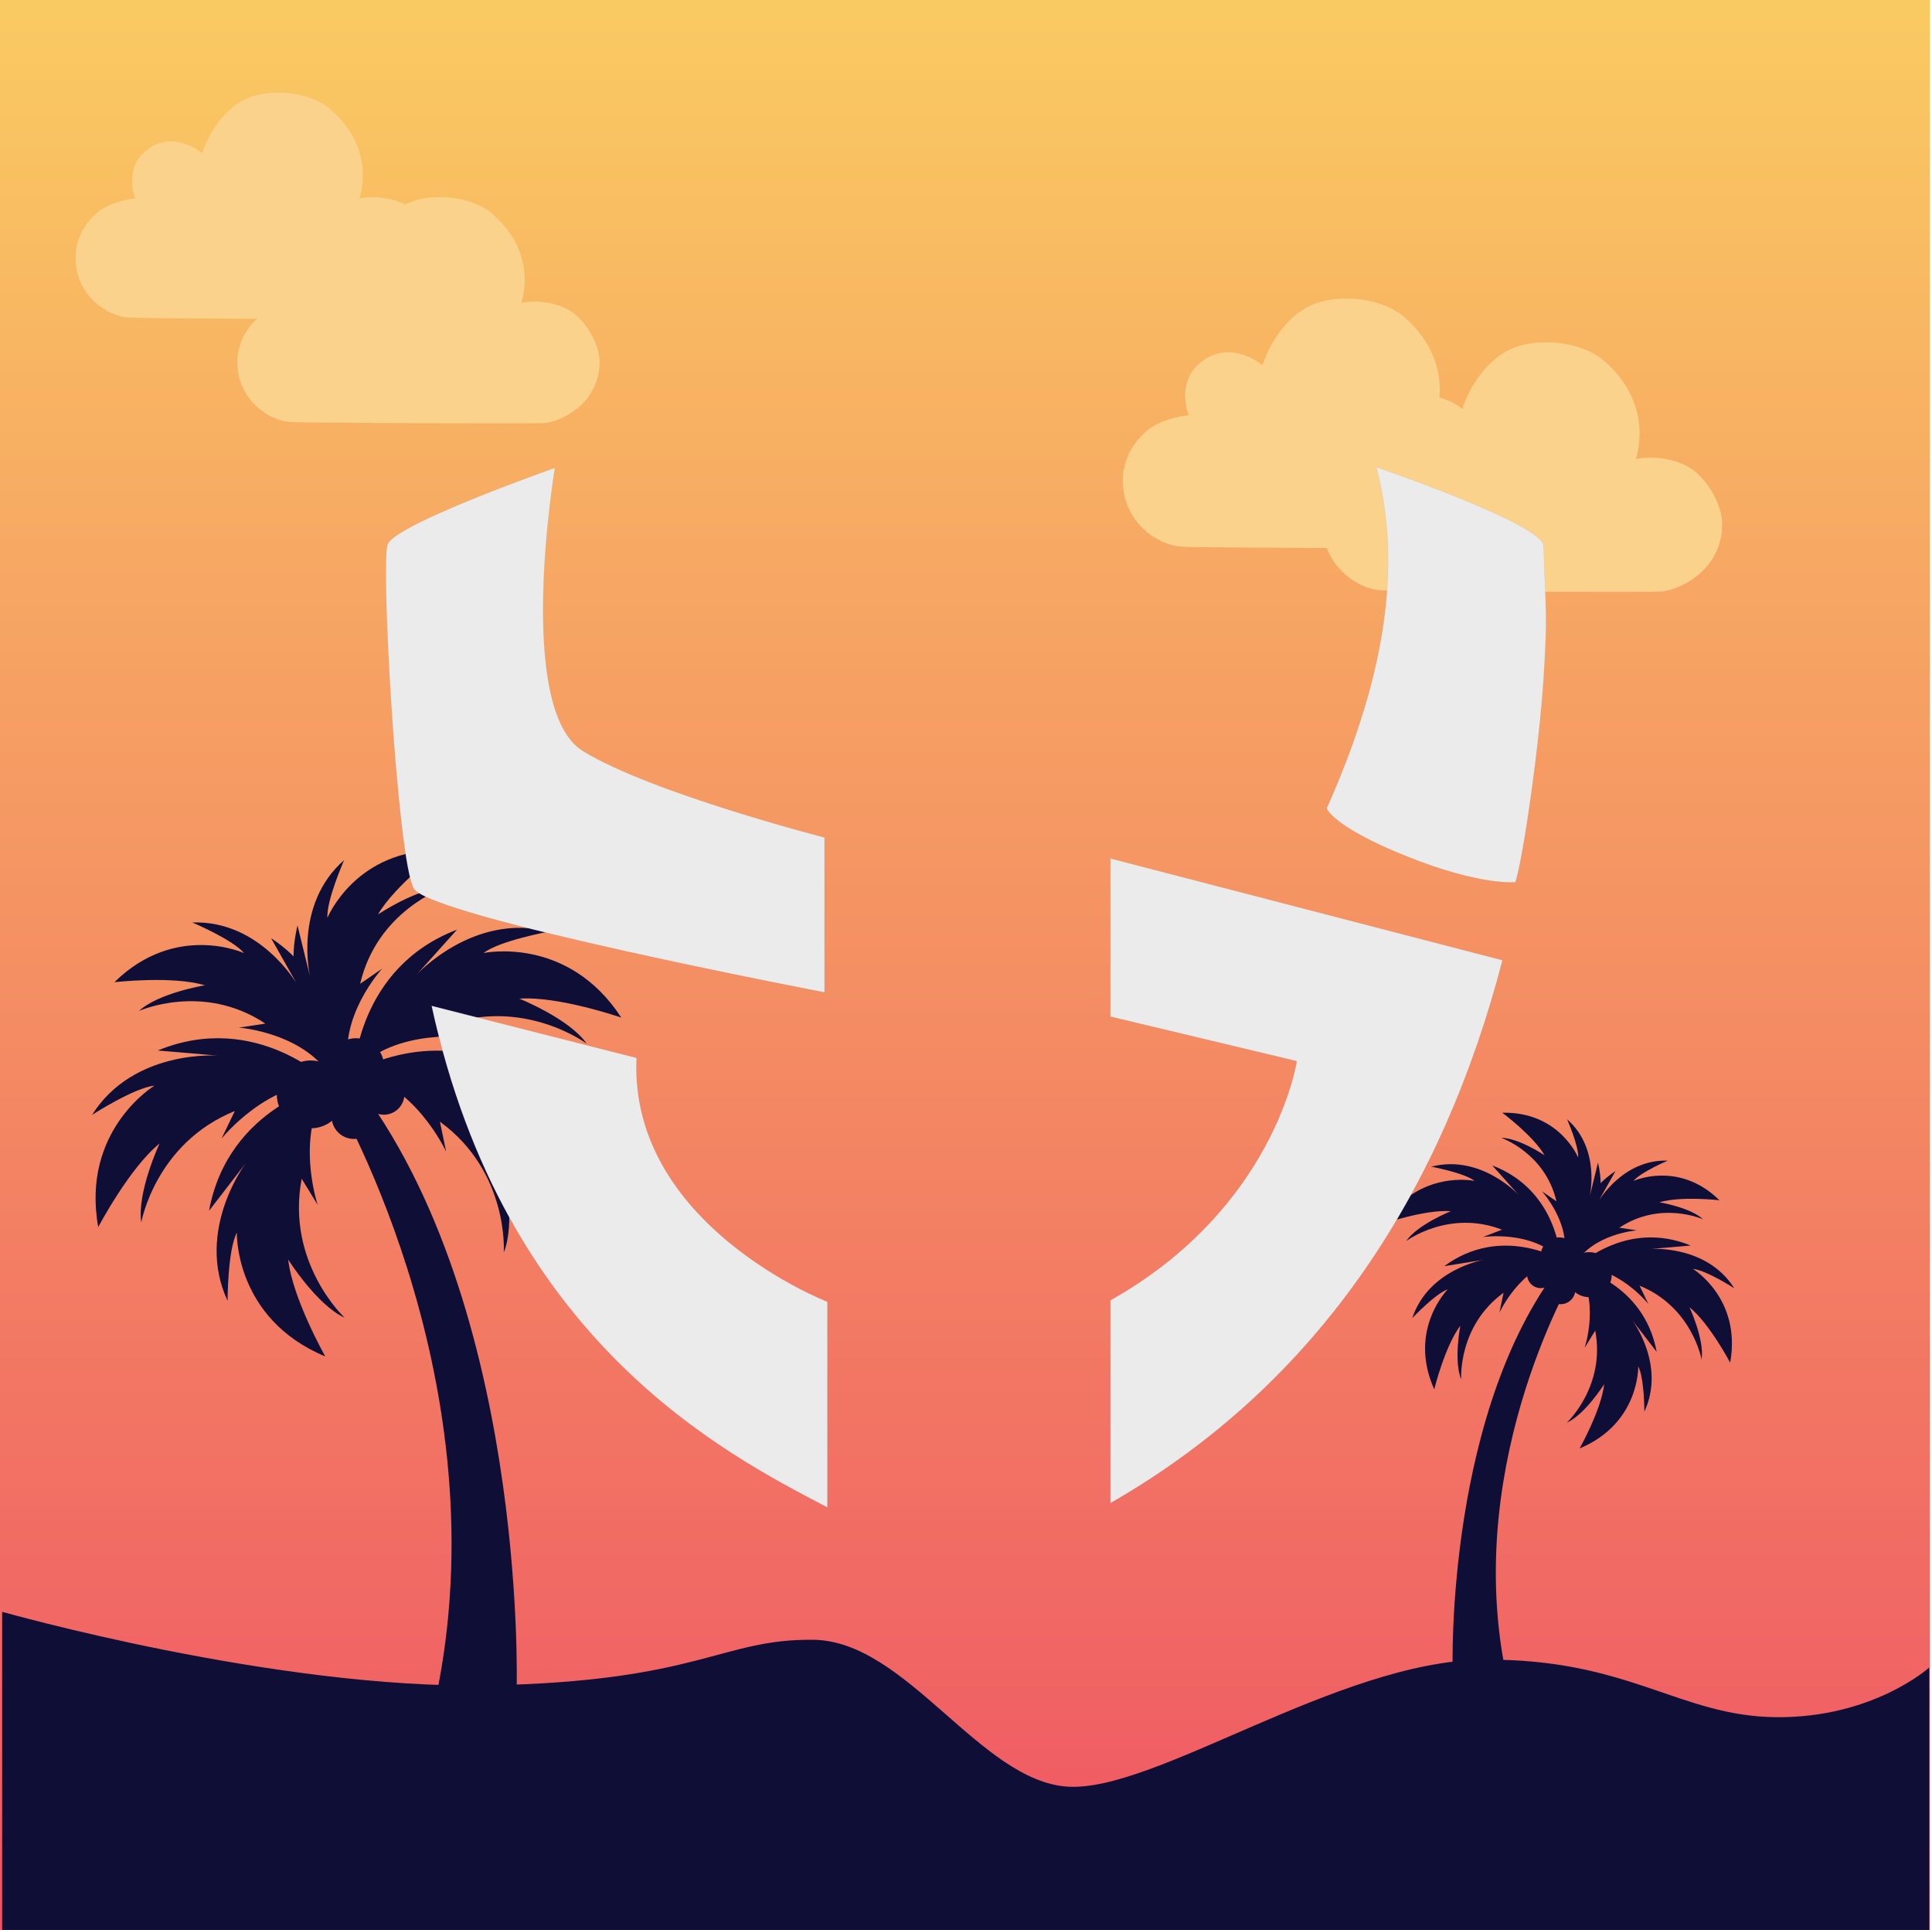 <svg xmlns="http://www.w3.org/2000/svg" xmlns:xlink="http://www.w3.org/1999/xlink" width="901" height="900" viewBox="0 0 901 900"><defs><filter id="a" x="260.454" y="173.236" width="378.864" height="559.527" filterUnits="userSpaceOnUse"><feOffset dy="3" input="SourceAlpha"/><feGaussianBlur stdDeviation="3" result="b"/><feFlood flood-opacity="0.302"/><feComposite operator="in" in2="b"/><feComposite in="SourceGraphic"/></filter><linearGradient id="c" x1="0.5" x2="0.5" y2="1" gradientUnits="objectBoundingBox"><stop offset="0" stop-color="#facb62"/><stop offset="1" stop-color="#ef5464"/></linearGradient><filter id="d" x="607.813" y="150.59" width="204.348" height="134.391" filterUnits="userSpaceOnUse"><feOffset input="SourceAlpha"/><feGaussianBlur stdDeviation="3" result="e"/><feFlood flood-opacity="0.161"/><feComposite operator="in" in2="e"/><feComposite in="SourceGraphic"/></filter><filter id="f" x="170.875" y="209.065" width="222.75" height="262.726" filterUnits="userSpaceOnUse"><feOffset dy="3" input="SourceAlpha"/><feGaussianBlur stdDeviation="3" result="g"/><feFlood flood-opacity="0.502"/><feComposite operator="in" in2="g"/><feComposite in="SourceGraphic"/></filter><filter id="h" x="609.627" y="208.759" width="120.298" height="211.792" filterUnits="userSpaceOnUse"><feOffset dy="3" input="SourceAlpha"/><feGaussianBlur stdDeviation="3" result="i"/><feFlood flood-opacity="0.502"/><feComposite operator="in" in2="i"/><feComposite in="SourceGraphic"/></filter><filter id="j" x="508.741" y="391.191" width="201.043" height="318.762" filterUnits="userSpaceOnUse"><feOffset dy="3" input="SourceAlpha"/><feGaussianBlur stdDeviation="3" result="k"/><feFlood flood-opacity="0.502"/><feComposite operator="in" in2="k"/><feComposite in="SourceGraphic"/></filter><filter id="l" x="192.19" y="459.909" width="202.771" height="252.056" filterUnits="userSpaceOnUse"><feOffset dy="3" input="SourceAlpha"/><feGaussianBlur stdDeviation="3" result="m"/><feFlood flood-opacity="0.502"/><feComposite operator="in" in2="m"/><feComposite in="SourceGraphic"/></filter><clipPath id="n"><g transform="matrix(1, 0, 0, 1, 0, 0)" filter="url(#a)"><path d="M2242.5,1303.482c3.485,3.661,136.076-56.145,136.044-26.279l2.575,432.938s22.88,11.053,42.1,11.053,46.409-13.478,46.409-13.478l-1.739-430.513c.478-27.362,120.06,32.065,126.458,27.818s13.86-93.675-8.422-99.617c0,0-74.7-24.8-162.707-25.232s-173.611,27.766-173.611,27.766C2239.505,1210.632,2239.017,1299.82,2242.5,1303.482Z" transform="translate(-2240.54 -1180.17)" fill="none" stroke="#707070" stroke-linejoin="round" stroke-width="0.5"/></g></clipPath></defs><g transform="translate(-5303 -286)"><rect width="900" height="900" transform="translate(5303 286)" fill="url(#c)"/><g transform="translate(5345.925 682.425)"><path d="M535.191-637.064s-47.515,10.211-56.548,59.3l17.278-22.383s-23.953,31.415-8.639,64.4c0,0,0-23.561,4.32-31.807,0,0-1.178,40.054,41.233,57.725,0,0-15.314-27.1-17.278-45.159,0,0,13.351,21.205,26.31,27.1,0,0-27.488-25.525-20.026-64.794l7.46,12.174s-11.387-33.772,5.891-56.547" transform="translate(-424.076 745.879)" fill="#0e0e37"/><path d="M524.154-641.339s-34.319-34.411-80.473-15.417l28.173,2.4s-39.382-3.121-58.815,27.62c0,0,19.806-12.761,29.078-13.6,0,0-34.308,20.7-26.193,65.926,0,0,14.483-27.549,28.6-38.984,0,0-10.593,22.709-8.527,36.792,0,0,6.569-36.932,43.619-51.929l-6.192,12.866s22.22-27.865,50.725-25.677" transform="translate(-413.039 750.154)" fill="#0e0e37"/><path d="M527.151-654.394s7.93-41.7-28.5-65.647l12.138,21.508s-17.137-29.949-48.882-28.834c0,0,18.957,8.006,24.125,14.284,0,0-31.828-14.558-60.456,13.562,0,0,27-3.116,42.207,1.442,0,0-21.6,3.538-30.742,11.963,0,0,29.878-13.445,58.938,5.9l-12.33,1.866s31.042,2.312,43.5,23.953" transform="translate(-415.149 761.076)" fill="#0e0e37"/><path d="M559.855-645.576s41.617-25.1,81.814,4.485l-27.919-4.478s38.968,6.489,50.4,41.013c0,0-16.136-17.17-24.93-20.221,0,0,28.287,28.382,9.484,70.3,0,0-7.395-30.233-18.334-44.741,0,0,4.792,24.6-.618,37.763,0,0,2.552-37.425-29.778-60.931l2.9,13.98s-14.829-32.407-43.017-37.173" transform="translate(-437.74 748.982)" fill="#0e0e37"/><path d="M559.855-657.16s1.442-48.578,48.083-66.344L589.051-702.46s26.561-29.245,61.773-20.152c0,0-23.172,4.264-30.5,10,0,0,39.18-8.407,64.234,30.105,0,0-29.42-10.159-47.54-8.821,0,0,23.271,9.293,31.409,20.972,0,0-30.079-22.415-67.349-7.97l13.324,5.135s-35.274-5.088-54.548,16.026" transform="translate(-437.74 760.566)" fill="#0e0e37"/><path d="M552.048-665.429s-34.336-24.957-24.19-67.352l5.883,23.986s-8.021-33.56,15.875-54.487c0,0-8.332,18.816-7.8,26.93,0,0,13.223-32.405,53.342-31.519,0,0-21.813,16.223-29.769,29.954,0,0,18.162-12.212,30.594-12.334,0,0-30.979,10.664-38.908,44.663l10.264-7.083s-21.037,22.943-15.293,47.243" transform="translate(-432.041 767.889)" fill="#0e0e37"/><path d="M571.445-649.452a13.023,13.023,0,0,1-13.023,13.022A13.023,13.023,0,0,1,545.4-649.452a13.023,13.023,0,0,1,13.022-13.022,13.023,13.023,0,0,1,13.023,13.022" transform="translate(-435.308 750.154)" fill="#0e0e37"/><path d="M548.261-634.186a15.806,15.806,0,0,1-15.806,15.806,15.806,15.806,0,0,1-15.805-15.806,15.806,15.806,0,0,1,15.805-15.806,15.806,15.806,0,0,1,15.806,15.806" transform="translate(-430.471 748.054)" fill="#0e0e37"/><path d="M568.137-620.607a10.383,10.383,0,0,1-10.382,10.384,10.383,10.383,0,0,1-10.383-10.384,10.383,10.383,0,0,1,10.383-10.383,10.382,10.382,0,0,1,10.382,10.383" transform="translate(-435.639 744.857)" fill="#0e0e37"/><path d="M584.282-633.108a9.62,9.62,0,0,1-9.621,9.621,9.621,9.621,0,0,1-9.621-9.621,9.621,9.621,0,0,1,9.621-9.621,9.62,9.62,0,0,1,9.621,9.621" transform="translate(-438.612 746.832)" fill="#0e0e37"/><path d="M546.629-636.083s78.98,130.934,50.263,279.108h36.65s5.068-184.864-79.669-287.729l-7.245,8.62" transform="translate(-435.515 747.164)" fill="#0e0e37"/></g><path d="M812.546-566.731s31.514,6.771,37.5,39.327l-11.46-14.846s15.888,20.836,5.73,42.713c0,0,0-15.626-2.865-21.1,0,0,.781,26.565-27.347,38.286,0,0,10.157-17.971,11.46-29.952,0,0-8.855,14.065-17.45,17.971,0,0,18.231-16.929,13.284-42.974l-4.949,8.074s7.553-22.4-3.907-37.5" transform="translate(5225.545 1443.726)" fill="#0e0e37"/><path d="M814.475-572.84s22.762-22.823,53.373-10.226l-18.686,1.593s26.12-2.07,39.009,18.319c0,0-13.136-8.464-19.285-9.019,0,0,22.755,13.732,17.371,43.725,0,0-9.605-18.272-18.971-25.856,0,0,7.027,15.062,5.655,24.4,0,0-4.356-24.495-28.93-34.442l4.106,8.533s-14.737-18.481-33.642-17.03" transform="translate(5223.615 1449.835)" fill="#0e0e37"/><path d="M813.419-589.865s-5.26-27.658,18.9-43.539l-8.052,14.265S835.635-639,856.689-638.263c0,0-12.573,5.31-16,9.474,0,0,21.11-9.656,40.1,8.994,0,0-17.911-2.066-27.993.957,0,0,14.325,2.346,20.388,7.935,0,0-19.816-8.917-39.09,3.914l8.178,1.238s-20.589,1.533-28.85,15.887" transform="translate(5224.082 1465.445)" fill="#0e0e37"/><path d="M773.852-574.754s-27.6-16.647-54.262,2.974l18.517-2.97s-25.846,4.3-33.426,27.2c0,0,10.7-11.388,16.535-13.411,0,0-18.762,18.823-6.291,46.626,0,0,4.9-20.051,12.161-29.673,0,0-3.179,16.313.409,25.046,0,0-1.692-24.822,19.75-40.412l-1.923,9.272s9.835-21.494,28.53-24.654" transform="translate(5256.943 1448.161)" fill="#0e0e37"/><path d="M767.951-591.308s-.956-32.219-31.89-44l12.526,13.957s-17.617-19.4-40.971-13.365c0,0,15.368,2.828,20.23,6.636,0,0-25.986-5.576-42.6,19.966,0,0,19.512-6.737,31.531-5.849,0,0-15.435,6.163-20.832,13.909,0,0,19.949-14.866,44.668-5.286l-8.836,3.405s23.4-3.375,36.177,10.63" transform="translate(5262.843 1464.716)" fill="#0e0e37"/><path d="M793.306-602.4s22.773-16.552,16.043-44.67l-3.9,15.908s5.319-22.258-10.529-36.138c0,0,5.526,12.479,5.171,17.861,0,0-8.77-21.493-35.379-20.9,0,0,14.468,10.76,19.744,19.867,0,0-12.046-8.1-20.291-8.181,0,0,20.546,7.072,25.806,29.622l-6.809-4.7s13.953,15.217,10.144,31.333" transform="translate(5238.887 1475.181)" fill="#0e0e37"/><path d="M790.646-578.222a8.637,8.637,0,0,0,8.637,8.637,8.637,8.637,0,0,0,8.637-8.637,8.637,8.637,0,0,0-8.637-8.637,8.637,8.637,0,0,0-8.637,8.637" transform="translate(5230.848 1449.835)" fill="#0e0e37"/><path d="M808.118-566.488A10.484,10.484,0,0,0,818.6-556a10.483,10.483,0,0,0,10.483-10.483A10.483,10.483,0,0,0,818.6-576.971a10.483,10.483,0,0,0-10.483,10.483" transform="translate(5225.545 1446.834)" fill="#0e0e37"/><path d="M794.111-555.033A6.887,6.887,0,0,0,801-548.146a6.886,6.886,0,0,0,6.886-6.887A6.886,6.886,0,0,0,801-561.919a6.887,6.887,0,0,0-6.887,6.886" transform="translate(5229.797 1442.265)" fill="#0e0e37"/><path d="M781.567-564.837a6.38,6.38,0,0,0,6.38,6.38,6.381,6.381,0,0,0,6.381-6.38,6.382,6.382,0,0,0-6.381-6.381,6.381,6.381,0,0,0-6.38,6.381" transform="translate(5233.604 1445.088)" fill="#0e0e37"/><path d="M789.334-567.065S736.951-480.224,756-381.949H731.689s-3.362-122.609,52.839-190.833l4.805,5.717" transform="translate(5248.756 1445.563)" fill="#0e0e37"/><path d="M10786,1037.55s127.287,36.161,226.5,34.307,108.555-21.754,151.846-21.255,77.6,65.689,118.4,68.471,126.1-58.557,194-59.2,91.295,26.39,136.589,26.818,71.4-23.18,71.4-23.18V1185.9H10786Z" transform="translate(-5482)" fill="#0e0e37"/><g transform="translate(0 -792)"><rect width="900" height="900" transform="translate(5304 1078)" fill="none"/></g><path d="M11094.316,321.74c.853,17.6,15.9,28.393,27.541,28.961s120.956.852,129.473.568,28.961-9.37,29.246-31.233c.122-9.445-7.266-22.023-15.9-26.974-11.2-6.422-24.418-3.691-24.418-3.691s9.37-24.7-14.764-45.713c-10.668-9.287-32.279-11.458-44.862-4.827-15.661,8.255-21.293,27.257-21.293,27.257s-13.914-11.925-27.543-2.271-6.813,25.554-6.813,25.554-11.062,1.1-18.172,6.246C11099.044,301.236,11093.464,311.234,11094.316,321.74Z" transform="translate(-5267.592 190.21)" fill="#fbd28c"/><g transform="matrix(1, 0, 0, 1, 5303, 286)" filter="url(#d)"><path d="M11094.316,321.74c.853,17.6,15.9,28.393,27.541,28.961s120.956.852,129.473.568,28.961-9.37,29.246-31.233c.122-9.445-7.266-22.023-15.9-26.974-11.2-6.422-24.418-3.691-24.418-3.691s9.37-24.7-14.764-45.713c-10.668-9.287-32.279-11.458-44.862-4.827-15.661,8.255-21.293,27.257-21.293,27.257s-13.914-11.925-27.543-2.271-6.813,25.554-6.813,25.554-11.062,1.1-18.172,6.246C11099.044,301.236,11093.464,311.234,11094.316,321.74Z" transform="translate(-10477.42 -75.4)" fill="#fbd28c"/></g><path d="M11094.308,313.628c.772,15.958,14.413,25.738,24.966,26.253s109.646.772,117.366.515,26.253-8.494,26.511-28.312c.111-8.562-6.586-19.963-14.414-24.451-10.151-5.822-22.135-3.346-22.135-3.346s8.494-22.392-13.383-41.439c-9.671-8.418-29.262-10.387-40.668-4.375-14.2,7.483-19.3,24.709-19.3,24.709s-12.613-10.81-24.968-2.059-6.176,23.164-6.176,23.164-10.027,1-16.473,5.662C11098.593,295.041,11093.535,304.1,11094.308,313.628Z" transform="translate(-5756 94.21)" fill="#fbd28c"/><path d="M11094.308,313.628c.772,15.958,14.413,25.738,24.966,26.253s109.646.772,117.366.515,26.253-8.494,26.511-28.312c.111-8.562-6.586-19.963-14.414-24.451-10.151-5.822-22.135-3.346-22.135-3.346s8.494-22.392-13.383-41.439c-9.671-8.418-29.262-10.387-40.668-4.375-14.2,7.483-19.3,24.709-19.3,24.709s-12.613-10.81-24.968-2.059-6.176,23.164-6.176,23.164-10.027,1-16.473,5.662C11098.593,295.041,11093.535,304.1,11094.308,313.628Z" transform="translate(-5680.539 142.898)" fill="#fbd28c"/><g transform="translate(5335.891 316.32)"><g transform="translate(147.096 184.539)"><g transform="matrix(1, 0, 0, 1, -179.99, -214.86)" filter="url(#f)"><path d="M2307.9,1184.286s-18.858,112.49,13.149,132.086,112.581,40.259,112.581,40.259v72.181s-183.9-35.151-191.539-48.385-15.534-150.908-12.224-160.413S2307.9,1184.286,2307.9,1184.286Z" transform="translate(-2049.11 -969.12)" fill="#ebebeb" stroke="rgba(112,112,112,0.12)" stroke-linejoin="round" stroke-width="0.2"/></g><g transform="matrix(1, 0, 0, 1, -179.99, -214.86)" filter="url(#h)"><path d="M2305.154,1185.251c8.324,32.706,11.364,81.75-23.222,159.052,0,0,2.619,8.5,37.406,22.42s50.634,11.983,50.634,11.983c3.865-12.756,11.055-63.621,13.063-94.466s1.079-29.77,0-62.317C2382.7,1211.717,2305.154,1185.251,2305.154,1185.251Z" transform="translate(-1663.21 -970.39)" fill="#ebebeb" stroke="rgba(112,112,112,0.12)" stroke-linejoin="round" stroke-width="0.2"/></g><g transform="matrix(1, 0, 0, 1, -179.99, -214.86)" filter="url(#j)"><path d="M2269.284,1209.594l182.843,47.45c-27.457,105.384-83.738,196.333-182.843,253.112v-94.532c76.942-43.29,86.925-111.551,86.925-111.551l-86.925-20.772Z" transform="translate(-1751.44 -812.3)" fill="#ebebeb" stroke="rgba(112,112,112,0.12)" stroke-linejoin="round" stroke-width="0.2"/></g><g transform="matrix(1, 0, 0, 1, -179.99, -214.86)" filter="url(#l)"><path d="M2417.128,1355.521v95.863c-48.5-25.313-150.606-77.735-184.572-233.856l95.583,24.284C2324.544,1319.742,2417.128,1355.521,2417.128,1355.521Z" transform="translate(-2031.27 -751.52)" fill="#ebebeb" stroke="rgba(112,112,112,0.12)" stroke-linejoin="round" stroke-width="0.2"/></g></g><g transform="translate(236.825 149.167)" clip-path="url(#n)"><g transform="translate(-41.222 -47.728)" fill="#e05858" stroke="#707070" stroke-width="1"><rect width="564.274" height="614.995" stroke="none"/><rect x="0.5" y="0.5" width="563.274" height="613.995" fill="none"/></g><g transform="translate(-40.705 -57.138)"><path d="M2573.332,1208.785l-62.709-35.117-97.374,81.342,143.736,29.425Z" transform="translate(-2297.16 -1172.562)" fill="#ff3b3b"/><path d="M2463.4,1220.985l40.639,243.8-82.158-7.532Z" transform="translate(-2231.035 -811.895)" fill="#ff2828"/><path d="M2427.991,1323.585l104.673,33.089,1.678-118.017-115.5-32.788Z" transform="translate(-2254.304 -927.107)" fill="#e05858"/><path d="M2524.668,1322.706l-43.226-51.457L2419,1244.61l3.891-42.807,165.816,48.271Z" transform="translate(-2253.089 -958.105)" fill="#ff2828"/><path d="M2529.388,1318.095l-116.645-122.5,314.6,42.149Z" transform="translate(-2301.035 -1005.406)" fill="#ff3b3b"/><path d="M2424.456,1300.369l59.969-56.342-64.953-25.274Z" transform="translate(-2249.486 -828.901)" fill="#ff6262"/><path d="M2449.986,1453.476l27.277-160.7,11.869-66.084-1.045-5.188-69.52,69.661v162.316Z" transform="translate(-2256.416 -807.965)" fill="#e05858"/><path d="M2449.988,1369.88l17.95-15.936,5.274-118.051-46.617-14.359Z" transform="translate(-2194.916 -807.707)" fill="#ff3b3b"/><path d="M2443.362,1343.458h34.169l-30.65-106.589-17.61,16.164Z" transform="translate(-2174.409 -690.808)" fill="#ff5353"/><path d="M2429.356,1241.267l17.954-62.394,281.538,21.46-71.816,172.984Z" transform="translate(-2173.756 -1132.896)" fill="#ff2828"/><path d="M2431.658,1304.678l92.174-48.543,95.121-82.594L2399.846,1184.8Z" transform="translate(-2399.846 -1173.54)" fill="#e05858"/><path d="M2439.968,1183.119l133.2,25.455-162.342,80.807Z" transform="translate(-2315.686 -1100.525)" fill="#ff2828"/><path d="M2410.816,1266.843l162.156-80.83L2808.6,1322.4Z" transform="translate(-2315.804 -1078.472)" fill="#e05858"/><path d="M2403.344,1239.078l4.484,84.667h57.063l43.708-141.794Z" transform="translate(-2373.042 -1109.432)" fill="#ff3535"/></g></g></g></g></svg>